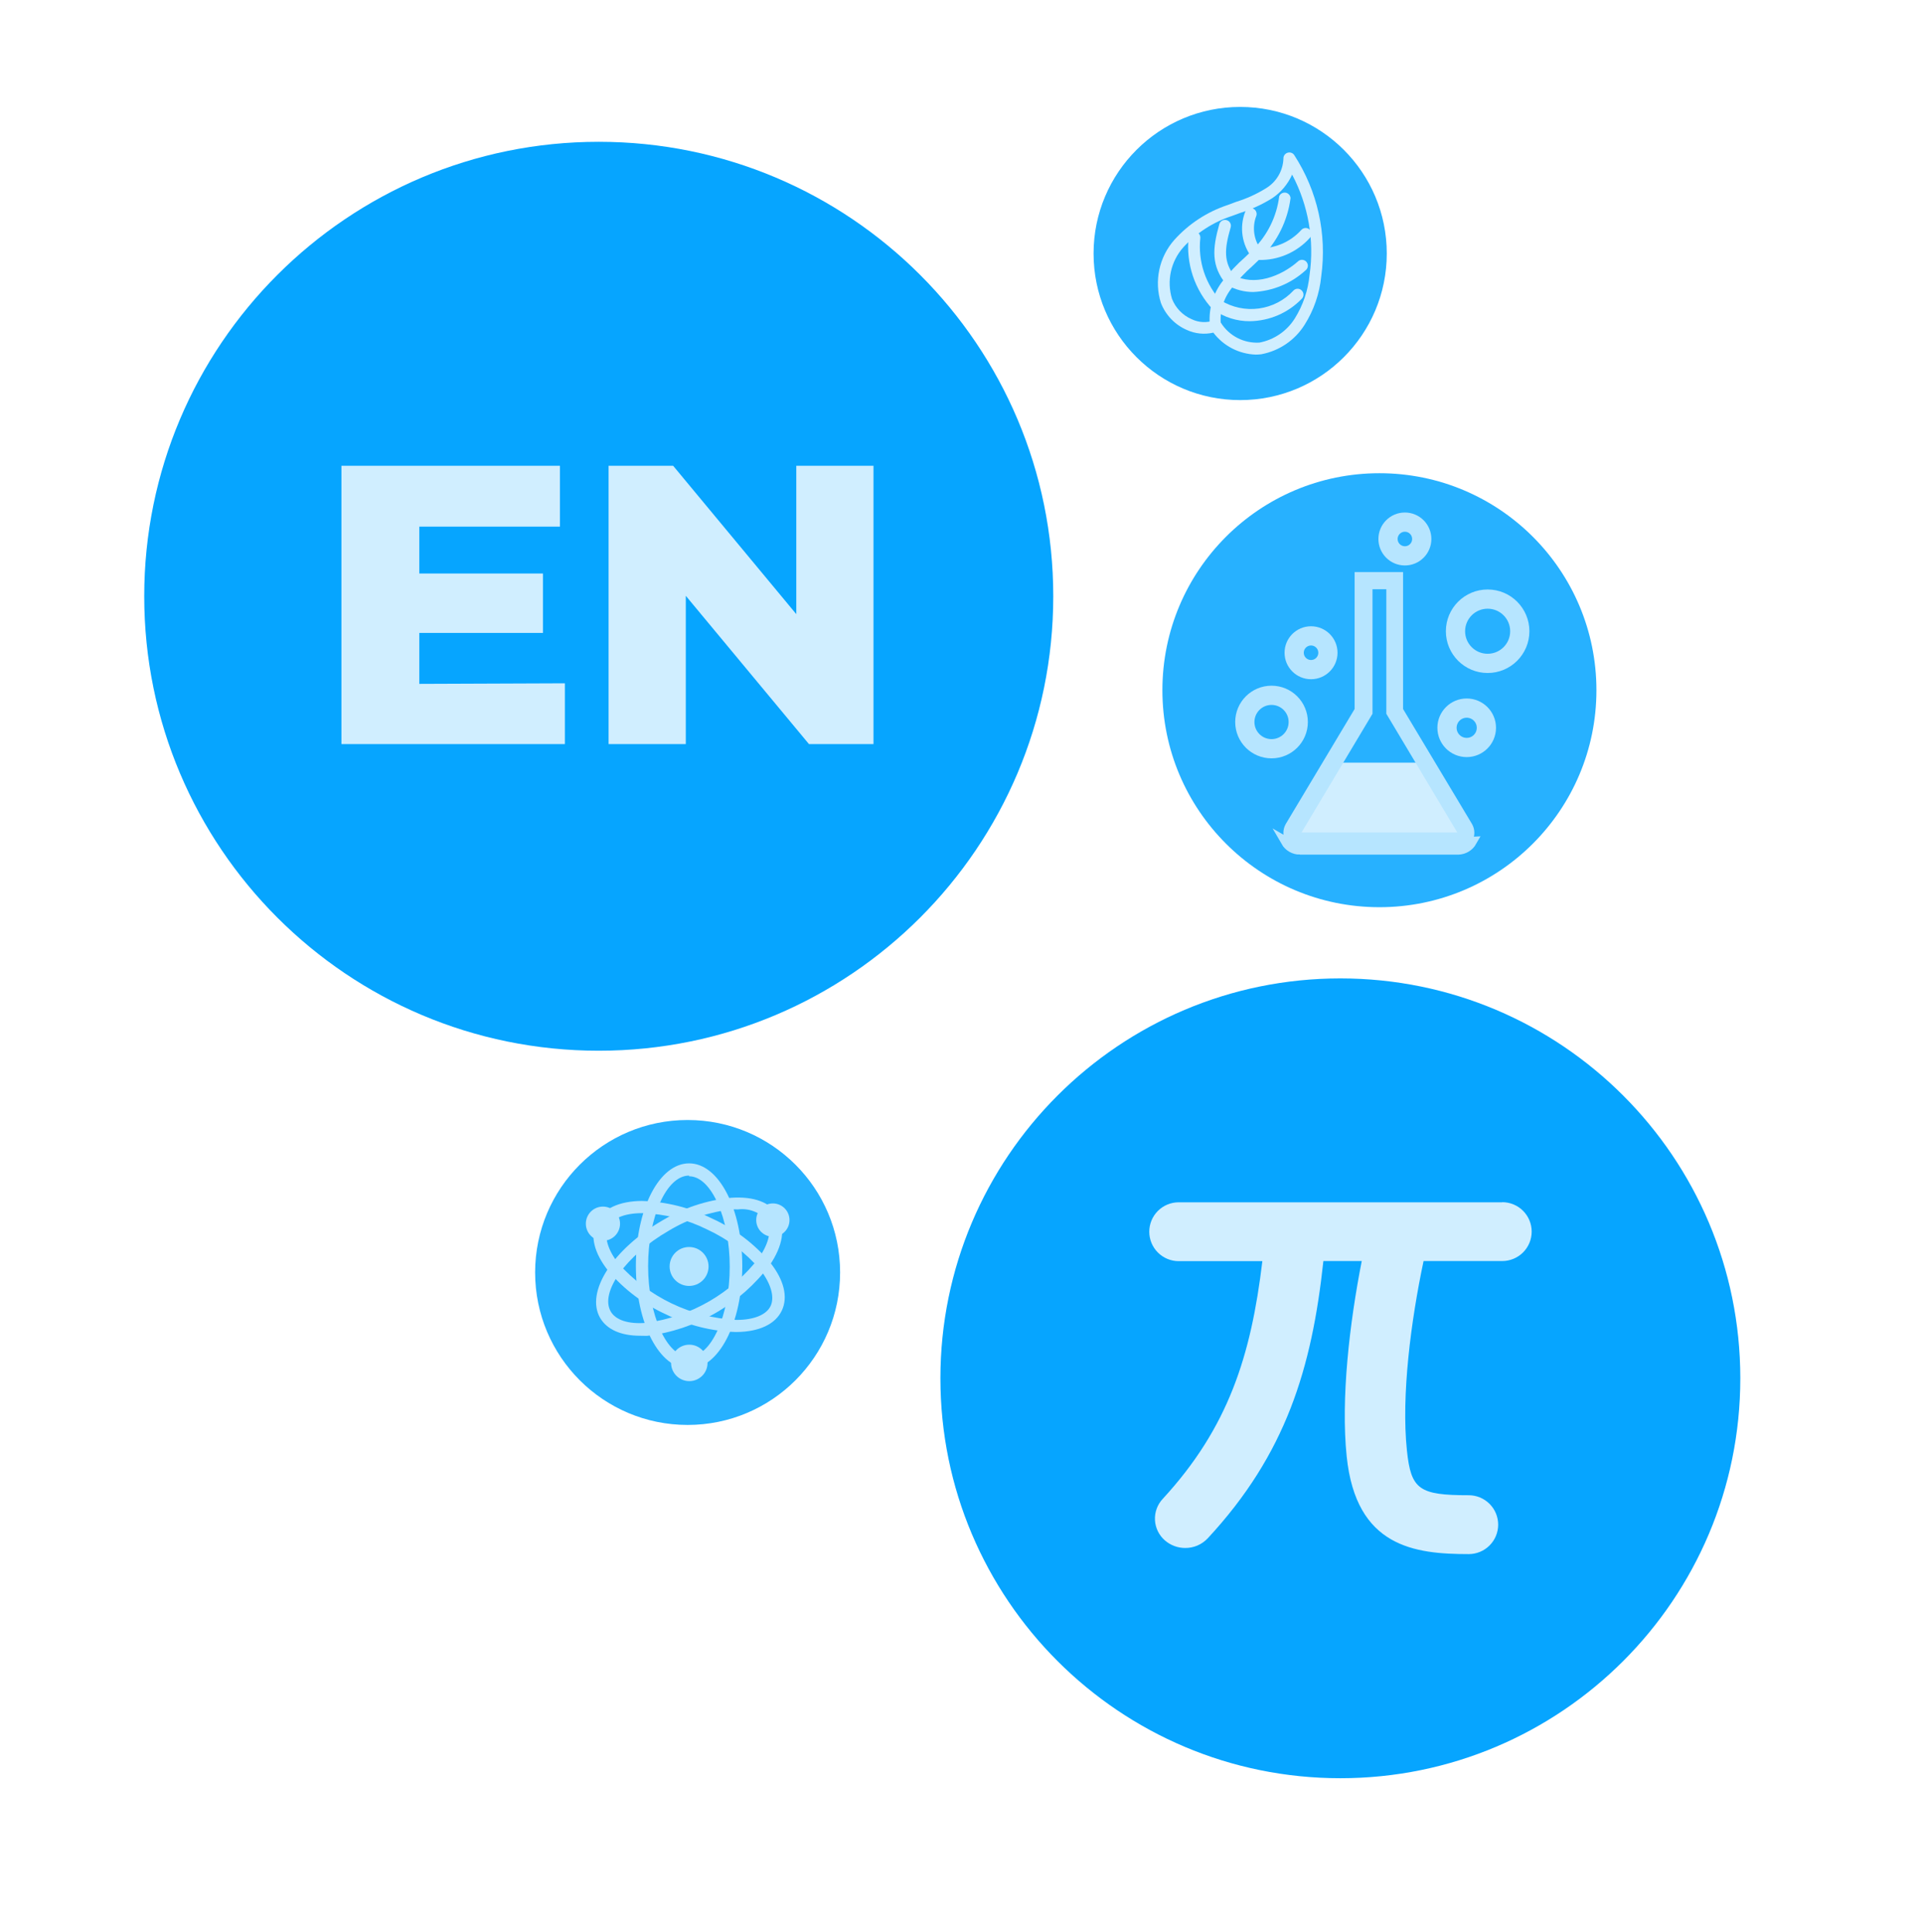 <svg width="200" height="201" viewBox="0 0 200 201" fill="none" xmlns="http://www.w3.org/2000/svg">
<path d="M71.515 148.218C80.274 148.218 87.374 141.117 87.374 132.358C87.374 123.599 80.274 116.499 71.515 116.499C62.756 116.499 55.655 123.599 55.655 132.358C55.655 141.117 62.756 148.218 71.515 148.218Z" fill="#27B1FF"/>
<path d="M71.668 133.759C72.786 133.759 73.693 132.853 73.693 131.734C73.693 130.616 72.786 129.709 71.668 129.709C70.549 129.709 69.643 130.616 69.643 131.734C69.643 132.853 70.549 133.759 71.668 133.759Z" fill="#B6E5FF"/>
<path d="M80.38 128.638C81.336 128.638 82.111 127.863 82.111 126.907C82.111 125.951 81.336 125.176 80.38 125.176C79.425 125.176 78.65 125.951 78.65 126.907C78.65 127.863 79.425 128.638 80.38 128.638Z" fill="#B6E5FF"/>
<path d="M62.708 129.062C63.69 129.062 64.486 128.266 64.486 127.284C64.486 126.302 63.69 125.506 62.708 125.506C61.726 125.506 60.93 126.302 60.93 127.284C60.93 128.266 61.726 129.062 62.708 129.062Z" fill="#B6E5FF"/>
<path d="M71.691 143.661C72.738 143.661 73.587 142.813 73.587 141.766C73.587 140.719 72.738 139.87 71.691 139.87C70.644 139.87 69.796 140.719 69.796 141.766C69.796 142.813 70.644 143.661 71.691 143.661Z" fill="#B6E5FF"/>
<path d="M71.668 142.366C68.571 142.366 66.134 137.657 66.134 131.687C66.134 125.718 68.571 121.008 71.668 121.008C74.764 121.008 77.201 125.718 77.201 131.687C77.201 137.657 74.717 142.366 71.668 142.366ZM71.668 122.28C69.313 122.28 67.406 126.589 67.406 131.699C67.406 136.809 69.36 141.118 71.668 141.118C73.975 141.118 75.895 136.832 75.895 131.77C75.895 126.707 73.975 122.351 71.668 122.351V122.28Z" fill="#B6E5FF"/>
<path d="M76.507 138.551C73.997 138.472 71.535 137.849 69.289 136.727C66.974 135.683 64.919 134.139 63.273 132.205C61.789 130.345 61.354 128.555 62.025 127.143C62.696 125.73 64.379 124.941 66.734 124.917C69.275 124.987 71.77 125.61 74.046 126.742C76.362 127.79 78.417 129.338 80.062 131.275C81.546 133.124 81.981 134.913 81.31 136.326C80.639 137.739 78.956 138.528 76.601 138.551H76.507ZM66.829 126.189H66.746C64.921 126.189 63.614 126.754 63.214 127.684C62.814 128.614 63.214 130.039 64.309 131.405C65.859 133.144 67.738 134.56 69.837 135.571C71.937 136.581 74.215 137.166 76.542 137.292H76.636C78.461 137.292 79.768 136.727 80.168 135.796C80.569 134.866 80.168 133.5 79.073 132.076C77.555 130.293 75.667 128.863 73.54 127.884C71.451 126.841 69.162 126.263 66.829 126.189Z" fill="#B6E5FF"/>
<path d="M66.581 138.94C64.58 138.94 63.12 138.292 62.413 137.08C60.871 134.395 63.72 129.945 68.901 126.942C71.08 125.64 73.521 124.836 76.047 124.588C78.402 124.423 80.133 125.07 80.922 126.424C81.711 127.778 81.405 129.603 80.074 131.57C78.55 133.598 76.632 135.297 74.434 136.566C72.237 137.834 69.806 138.646 67.288 138.952C67.052 138.94 66.817 138.94 66.581 138.94ZM76.742 125.8C76.538 125.789 76.334 125.789 76.13 125.8C73.795 126.047 71.543 126.807 69.537 128.026C65.121 130.569 62.366 134.419 63.52 136.42C64.038 137.315 65.369 137.751 67.205 137.598C71.88 136.971 76.114 134.515 78.979 130.769C80.004 129.25 80.286 127.873 79.768 126.966C79.401 126.534 78.932 126.202 78.403 125.998C77.875 125.794 77.304 125.727 76.742 125.8Z" fill="#B6E5FF"/>
<path d="M128.983 41.617C137.404 41.617 144.23 34.791 144.23 26.37C144.23 17.949 137.404 11.123 128.983 11.123C120.562 11.123 113.736 17.949 113.736 26.37C113.736 34.791 120.562 41.617 128.983 41.617Z" fill="#27B1FF"/>
<path d="M130.584 36.884C129.729 36.852 128.891 36.631 128.132 36.236C127.372 35.841 126.71 35.282 126.193 34.6C125.264 34.816 124.291 34.716 123.426 34.317C122.816 34.05 122.264 33.665 121.804 33.184C121.343 32.703 120.982 32.136 120.741 31.515C120.386 30.392 120.329 29.197 120.575 28.045C120.82 26.894 121.36 25.826 122.142 24.945C123.648 23.274 125.564 22.024 127.7 21.319L128.583 20.989C129.649 20.66 130.67 20.197 131.62 19.612C132.167 19.292 132.625 18.84 132.95 18.297C133.275 17.753 133.458 17.136 133.481 16.503C133.474 16.369 133.512 16.236 133.589 16.125C133.665 16.015 133.776 15.932 133.904 15.891C134.033 15.846 134.173 15.846 134.301 15.891C134.429 15.936 134.539 16.023 134.611 16.138C137.028 19.869 138.023 24.345 137.413 28.748C137.237 30.54 136.644 32.266 135.682 33.787C135.183 34.581 134.524 35.263 133.748 35.79C132.972 36.317 132.095 36.677 131.173 36.849C130.978 36.872 130.781 36.884 130.584 36.884ZM126.452 33.269C126.559 33.267 126.666 33.294 126.759 33.348C126.853 33.402 126.93 33.481 126.981 33.575C127.402 34.246 127.996 34.792 128.701 35.154C129.405 35.517 130.194 35.683 130.985 35.636C131.74 35.493 132.457 35.196 133.091 34.762C133.726 34.329 134.263 33.768 134.67 33.116C135.522 31.747 136.046 30.2 136.2 28.595C136.715 25.014 136.08 21.361 134.387 18.163C133.938 19.164 133.216 20.017 132.303 20.624C131.269 21.268 130.157 21.778 128.995 22.143L128.135 22.461C126.193 23.091 124.449 24.215 123.072 25.722C122.432 26.441 121.987 27.312 121.78 28.253C121.574 29.193 121.614 30.171 121.895 31.091C122.269 32.035 123.001 32.793 123.932 33.199C124.296 33.377 124.692 33.479 125.097 33.499C125.502 33.52 125.907 33.457 126.287 33.316C126.339 33.291 126.394 33.276 126.452 33.269Z" fill="#D0EEFF"/>
<path d="M126.451 34.482C126.313 34.483 126.178 34.437 126.069 34.352C125.96 34.266 125.883 34.146 125.851 34.011C125.744 33.16 125.808 32.295 126.039 31.469C126.269 30.642 126.662 29.869 127.193 29.196C127.874 28.315 128.639 27.503 129.477 26.77L130.278 25.993C131.807 24.5 132.782 22.532 133.045 20.412C133.098 20.284 133.193 20.177 133.314 20.11C133.436 20.043 133.577 20.019 133.714 20.042C133.85 20.065 133.975 20.134 134.068 20.238C134.16 20.342 134.215 20.474 134.222 20.612C133.912 22.987 132.813 25.189 131.102 26.864L130.278 27.653C129.499 28.339 128.785 29.096 128.147 29.914C127.265 30.984 126.841 32.359 126.97 33.74C126.987 33.819 126.988 33.901 126.974 33.98C126.96 34.06 126.93 34.135 126.886 34.203C126.842 34.271 126.785 34.33 126.719 34.376C126.652 34.421 126.578 34.453 126.499 34.47L126.451 34.482Z" fill="#D0EEFF"/>
<path d="M130.902 27.041H130.69C130.53 27.035 130.378 26.966 130.268 26.849C130.158 26.733 130.098 26.577 130.101 26.417C130.107 26.258 130.174 26.107 130.288 25.995C130.402 25.883 130.554 25.819 130.714 25.816C131.575 25.867 132.436 25.724 133.235 25.398C134.033 25.072 134.749 24.571 135.329 23.933C135.38 23.872 135.443 23.821 135.513 23.784C135.584 23.747 135.661 23.725 135.74 23.718C135.819 23.71 135.899 23.719 135.975 23.743C136.051 23.767 136.122 23.805 136.183 23.856C136.244 23.907 136.294 23.97 136.331 24.04C136.368 24.111 136.391 24.188 136.398 24.267C136.405 24.346 136.396 24.426 136.372 24.502C136.349 24.578 136.31 24.649 136.259 24.71C135.59 25.465 134.763 26.064 133.838 26.467C132.913 26.87 131.911 27.066 130.902 27.041Z" fill="#D0EEFF"/>
<path d="M130.714 27.041C130.615 27.041 130.517 27.017 130.429 26.973C130.341 26.927 130.265 26.862 130.207 26.782C129.695 26.124 129.36 25.346 129.234 24.521C129.108 23.696 129.196 22.853 129.489 22.072C129.513 21.995 129.552 21.923 129.604 21.861C129.656 21.799 129.719 21.747 129.791 21.71C129.862 21.672 129.941 21.649 130.021 21.641C130.102 21.634 130.183 21.642 130.26 21.666C130.338 21.69 130.41 21.729 130.472 21.781C130.534 21.833 130.585 21.896 130.623 21.968C130.661 22.039 130.684 22.118 130.692 22.198C130.699 22.279 130.691 22.36 130.667 22.437C130.433 23.035 130.361 23.684 130.458 24.319C130.555 24.954 130.818 25.551 131.22 26.052C131.284 26.143 131.323 26.25 131.331 26.362C131.339 26.473 131.316 26.585 131.265 26.684C131.214 26.784 131.137 26.867 131.042 26.926C130.947 26.985 130.837 27.016 130.725 27.017L130.714 27.041Z" fill="#D0EEFF"/>
<path d="M127.97 29.761C127.88 29.762 127.79 29.743 127.709 29.704C127.627 29.665 127.555 29.608 127.499 29.537C125.969 27.641 126.087 25.887 126.817 23.309C126.863 23.155 126.968 23.025 127.109 22.948C127.25 22.871 127.416 22.853 127.57 22.897C127.648 22.917 127.721 22.953 127.785 23.002C127.849 23.051 127.903 23.113 127.942 23.183C127.982 23.254 128.007 23.331 128.016 23.411C128.024 23.492 128.017 23.573 127.994 23.65C127.335 25.922 127.24 27.276 128.441 28.772C128.493 28.834 128.532 28.905 128.555 28.983C128.578 29.06 128.586 29.141 128.577 29.221C128.568 29.302 128.543 29.379 128.504 29.45C128.464 29.52 128.411 29.582 128.347 29.631C128.239 29.714 128.107 29.759 127.97 29.761Z" fill="#D0EEFF"/>
<path d="M126.593 32.398C126.511 32.399 126.43 32.383 126.355 32.351C126.28 32.318 126.212 32.27 126.157 32.21C125.213 31.203 124.498 30.005 124.061 28.696C123.624 27.387 123.476 25.999 123.626 24.627C123.633 24.548 123.656 24.47 123.694 24.4C123.732 24.329 123.784 24.267 123.847 24.218C123.91 24.168 123.982 24.132 124.06 24.111C124.137 24.091 124.218 24.086 124.297 24.097C124.457 24.115 124.604 24.196 124.706 24.322C124.807 24.447 124.855 24.608 124.838 24.769C124.71 25.963 124.84 27.171 125.22 28.311C125.6 29.451 126.221 30.495 127.04 31.374C127.097 31.43 127.143 31.497 127.174 31.57C127.205 31.644 127.221 31.723 127.221 31.803C127.221 31.884 127.205 31.963 127.174 32.037C127.143 32.11 127.097 32.177 127.04 32.233C126.918 32.344 126.758 32.403 126.593 32.398Z" fill="#D0EEFF"/>
<path d="M129.984 33.411C128.643 33.42 127.334 33.008 126.24 32.233C126.169 32.188 126.109 32.13 126.062 32.06C126.015 31.991 125.983 31.913 125.967 31.831C125.952 31.749 125.953 31.665 125.972 31.583C125.99 31.502 126.024 31.425 126.074 31.358C126.123 31.29 126.185 31.233 126.257 31.191C126.329 31.148 126.408 31.12 126.491 31.11C126.574 31.099 126.658 31.106 126.738 31.129C126.819 31.152 126.893 31.191 126.958 31.244C128.143 31.977 129.546 32.275 130.927 32.088C132.307 31.901 133.58 31.241 134.528 30.22C134.583 30.161 134.65 30.114 134.724 30.082C134.798 30.05 134.878 30.034 134.958 30.034C135.039 30.034 135.118 30.05 135.192 30.082C135.266 30.114 135.333 30.161 135.388 30.22C135.445 30.276 135.491 30.343 135.522 30.417C135.553 30.49 135.569 30.57 135.569 30.65C135.569 30.73 135.553 30.809 135.522 30.883C135.491 30.957 135.445 31.023 135.388 31.079C134.686 31.806 133.847 32.387 132.92 32.787C131.992 33.187 130.994 33.399 129.984 33.411Z" fill="#D0EEFF"/>
<path d="M130.349 30.373C129.422 30.377 128.509 30.142 127.7 29.69C127.629 29.651 127.567 29.598 127.517 29.535C127.467 29.471 127.43 29.399 127.408 29.321C127.386 29.243 127.38 29.162 127.389 29.082C127.399 29.002 127.424 28.924 127.464 28.854C127.502 28.784 127.554 28.722 127.616 28.672C127.678 28.622 127.75 28.585 127.827 28.564C127.904 28.542 127.984 28.535 128.063 28.545C128.142 28.554 128.219 28.579 128.288 28.619C130.431 29.796 133.186 28.772 134.964 27.218C135.023 27.155 135.094 27.106 135.172 27.073C135.251 27.039 135.336 27.023 135.422 27.024C135.507 27.026 135.592 27.046 135.669 27.082C135.747 27.118 135.816 27.17 135.872 27.234C135.928 27.299 135.97 27.374 135.996 27.456C136.021 27.538 136.029 27.624 136.018 27.709C136.008 27.794 135.981 27.876 135.937 27.949C135.893 28.023 135.835 28.087 135.765 28.136C134.275 29.49 132.359 30.281 130.349 30.373Z" fill="#D0EEFF"/>
<path d="M139.403 184.964C162.376 184.964 181 166.34 181 143.367C181 120.394 162.376 101.77 139.403 101.77C116.429 101.77 97.806 120.394 97.806 143.367C97.806 166.34 116.429 184.964 139.403 184.964Z" fill="#06A5FF"/>
<path d="M156.228 125.059H122.59C121.778 125.059 120.999 125.381 120.425 125.955C119.851 126.529 119.529 127.308 119.529 128.12C119.529 128.932 119.851 129.71 120.425 130.284C120.999 130.858 121.778 131.181 122.59 131.181H131.291C130.113 141.024 127.759 148.489 120.93 155.906C120.653 156.201 120.44 156.548 120.301 156.928C120.162 157.307 120.101 157.711 120.122 158.114C120.143 158.518 120.245 158.913 120.422 159.276C120.6 159.639 120.848 159.962 121.153 160.227C121.738 160.735 122.486 161.016 123.261 161.016C123.702 161.02 124.139 160.932 124.545 160.758C124.95 160.583 125.315 160.326 125.616 160.003C133.74 151.244 136.436 142.343 137.637 131.169H141.628C140.357 137.621 139.438 145.498 140.062 151.503C141.039 160.922 147.127 161.652 152.754 161.652C153.156 161.652 153.555 161.573 153.926 161.419C154.297 161.265 154.635 161.039 154.919 160.755C155.203 160.471 155.429 160.133 155.583 159.762C155.736 159.391 155.816 158.993 155.816 158.591C155.816 158.189 155.736 157.791 155.583 157.419C155.429 157.048 155.203 156.71 154.919 156.426C154.635 156.142 154.297 155.916 153.926 155.762C153.555 155.609 153.156 155.529 152.754 155.529C147.586 155.529 146.75 154.929 146.326 150.879C145.725 145.157 146.75 137.339 148.057 131.169H156.24C157.051 131.169 157.83 130.847 158.404 130.273C158.978 129.699 159.301 128.92 159.301 128.108C159.301 127.296 158.978 126.518 158.404 125.943C157.83 125.369 157.051 125.047 156.24 125.047L156.228 125.059Z" fill="#D0EEFF"/>
<path d="M62.272 109.293C88.38 109.293 109.544 88.129 109.544 62.021C109.544 35.913 88.38 14.749 62.272 14.749C36.164 14.749 15 35.913 15 62.021C15 88.129 36.164 109.293 62.272 109.293Z" fill="#06A5FF"/>
<path d="M58.752 71.075V77.398H35.51V48.446H58.234V54.78H43.611V59.654H56.468V65.836H43.611V71.134L58.752 71.075Z" fill="#D0EEFF"/>
<path d="M90.847 48.446V77.398H84.136L71.326 61.974V77.398H63.296V48.446H70.007L82.817 63.881V48.446H90.847Z" fill="#D0EEFF"/>
<path d="M143.465 94.364C155.93 94.364 166.035 84.259 166.035 71.793C166.035 59.328 155.93 49.223 143.465 49.223C130.999 49.223 120.894 59.328 120.894 71.793C120.894 84.259 130.999 94.364 143.465 94.364Z" fill="#27B1FF"/>
<path d="M148.351 79.329H138.579L134.364 87.288H152.272L148.351 79.329Z" fill="#D0EEFF"/>
<path d="M135.2 88.395H151.683C151.972 88.384 152.254 88.299 152.501 88.149C152.749 87.998 152.953 87.787 153.096 87.535L135.2 88.395ZM135.2 88.395C134.898 88.395 134.603 88.316 134.342 88.165C134.082 88.014 133.866 87.796 133.716 87.535L135.2 88.395ZM152.241 87.722C152.07 87.826 151.874 87.886 151.673 87.895H135.2H135.199C134.986 87.895 134.777 87.839 134.593 87.732C134.409 87.626 134.257 87.472 134.151 87.288C134.038 87.087 133.978 86.86 133.978 86.629C133.978 86.399 134.037 86.173 134.149 85.973L141.315 74.005L141.386 73.886V73.748V60.002H145.426V73.748V73.886L145.497 74.005L152.664 85.963C152.778 86.164 152.839 86.391 152.839 86.623C152.839 86.856 152.778 87.085 152.662 87.287L152.661 87.289C152.56 87.467 152.416 87.616 152.241 87.722ZM134.935 86.337L134.483 87.093H135.364H151.565H152.447L151.994 86.337L144.683 74.104V61.291V60.791H144.183H142.747H142.247V61.291V74.104L134.935 86.337Z" fill="#B6E5FF" stroke="#B6E5FF"/>
<path d="M136.353 69.651C137.322 69.651 138.108 68.865 138.108 67.896C138.108 66.927 137.322 66.142 136.353 66.142C135.385 66.142 134.599 66.927 134.599 67.896C134.599 68.865 135.385 69.651 136.353 69.651Z" stroke="#B6E5FF" stroke-width="2" stroke-miterlimit="10"/>
<path d="M146.114 57.818C147.083 57.818 147.868 57.032 147.868 56.064C147.868 55.095 147.083 54.309 146.114 54.309C145.145 54.309 144.36 55.095 144.36 56.064C144.36 57.032 145.145 57.818 146.114 57.818Z" stroke="#B6E5FF" stroke-width="2" stroke-miterlimit="10"/>
<path d="M154.721 69.003C156.567 69.003 158.064 67.506 158.064 65.659C158.064 63.813 156.567 62.316 154.721 62.316C152.874 62.316 151.377 63.813 151.377 65.659C151.377 67.506 152.874 69.003 154.721 69.003Z" stroke="#B6E5FF" stroke-width="2" stroke-miterlimit="10"/>
<path d="M132.244 77.881C133.779 77.881 135.023 76.636 135.023 75.102C135.023 73.567 133.779 72.323 132.244 72.323C130.71 72.323 129.466 73.567 129.466 75.102C129.466 76.636 130.71 77.881 132.244 77.881Z" stroke="#B6E5FF" stroke-width="2" stroke-miterlimit="10"/>
<path d="M152.543 77.751C153.674 77.751 154.591 76.834 154.591 75.702C154.591 74.571 153.674 73.654 152.543 73.654C151.411 73.654 150.494 74.571 150.494 75.702C150.494 76.834 151.411 77.751 152.543 77.751Z" stroke="#B6E5FF" stroke-width="2" stroke-miterlimit="10"/>
</svg>
